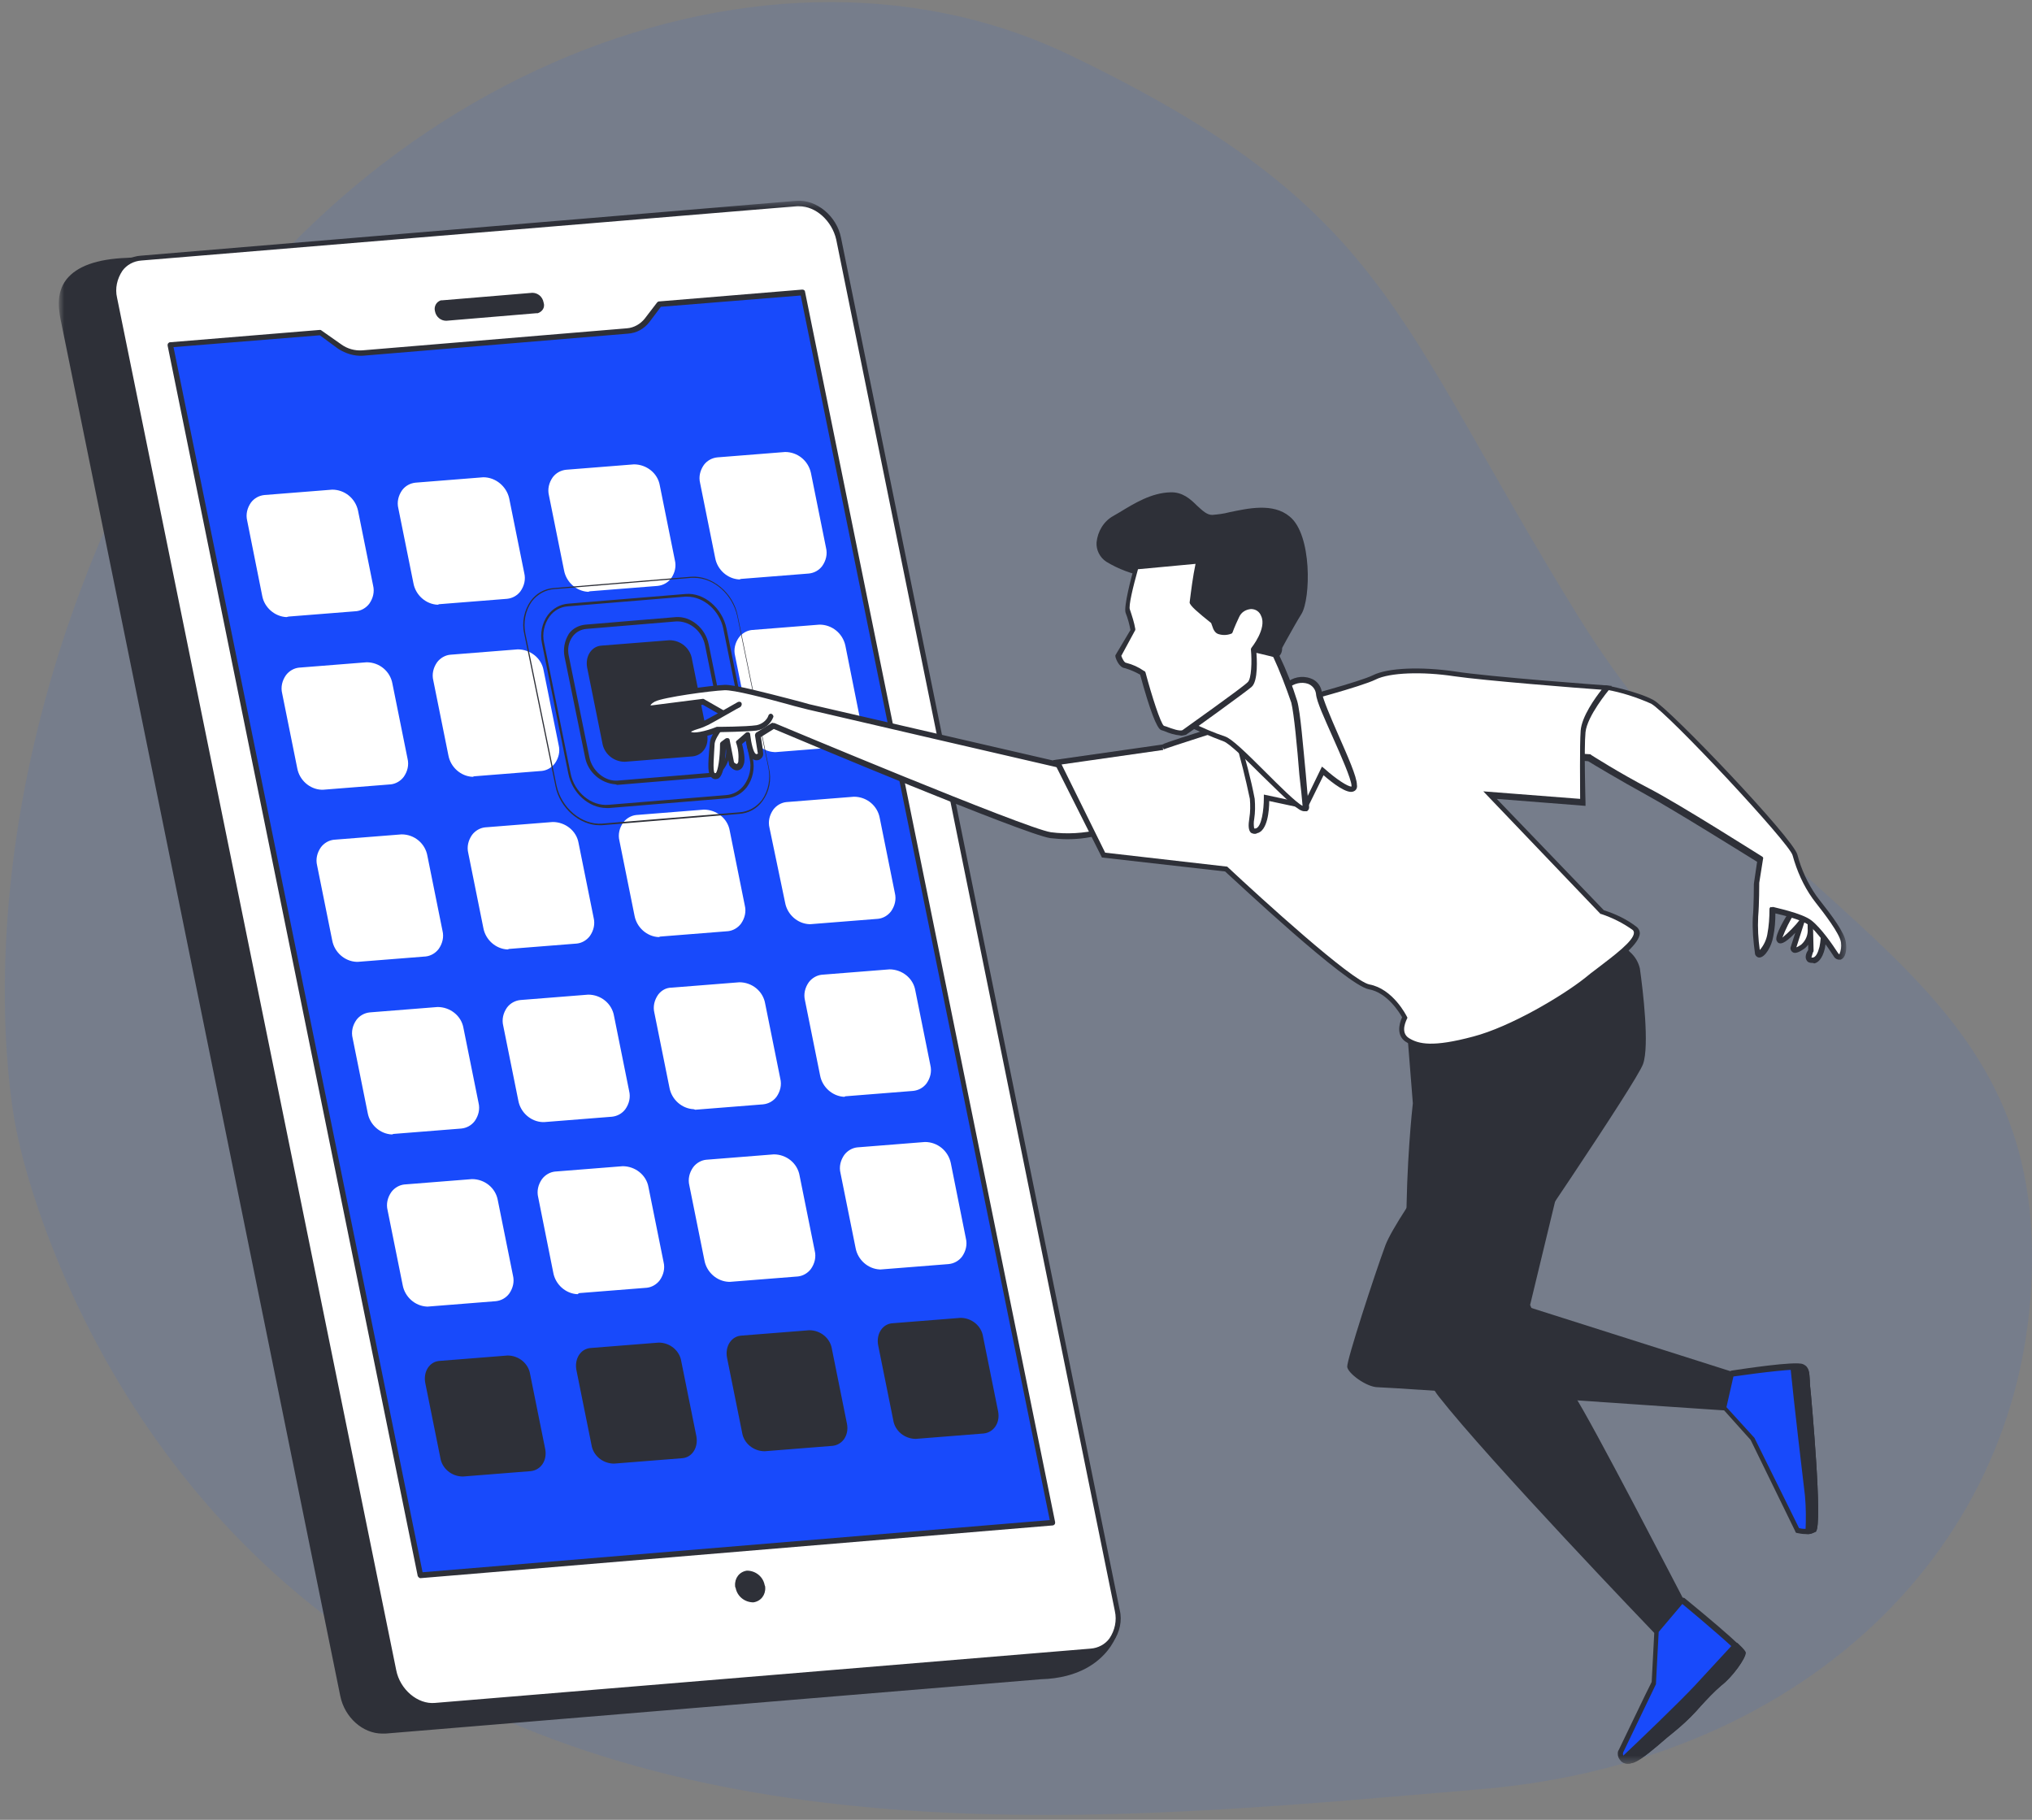 <svg width="268" height="240" viewBox="0 0 268 240" fill="none" xmlns="http://www.w3.org/2000/svg">
<rect x="0" y="0" width="268" height="240" fill="#808080" stroke="none"/>
<g clip-path="url(#clip0_1_5706)">
<path opacity="0.1" d="M2.237 149.403C2.237 149.403 10.788 195.575 54.158 220.596C97.521 245.617 151.428 239.649 195.245 235.963C239.062 232.277 268.627 202.587 267.99 164.638C267.353 126.688 232.556 120.836 208.134 81.249C183.704 41.685 183.192 27.522 141.184 7.303C99.184 -12.924 42.105 12.156 17.69 61.522C-6.724 110.888 2.237 149.403 2.237 149.403Z" fill="#1F69F8"/>
<mask id="mask0_1_5706" style="mask-type:luminance" maskUnits="userSpaceOnUse" x="7" y="26" width="237" height="207">
<path d="M243.521 26.486H7.774V232.597H243.521V26.486Z" fill="white"/>
</mask>
<g mask="url(#mask0_1_5706)">
<path d="M137.246 221.106L50.766 228.27C48.283 228.482 45.8 226.426 45.233 223.66L8.484 42.728C7.916 39.962 6.781 34.785 16.855 34.288L104.258 27.55C106.741 27.337 109.224 29.394 109.792 32.16L147.108 213.305C147.676 215.787 144.98 220.893 137.246 221.106Z" fill="#2E3038"/>
<path d="M50.412 228.624C47.858 228.624 45.446 226.497 44.878 223.66L8.129 42.799C7.775 41.168 7.278 38.757 8.768 36.842C10.116 35.139 12.741 34.147 16.785 34.005L104.258 27.267C106.883 27.054 109.579 29.253 110.146 32.16L147.463 213.305C147.747 214.581 147.25 216.213 146.115 217.632C144.98 219.05 142.497 221.319 137.246 221.461L50.837 228.624C50.696 228.624 50.554 228.624 50.412 228.624ZM104.613 27.905H104.329L16.855 34.643C13.095 34.856 10.541 35.707 9.335 37.267C8.058 38.969 8.484 41.097 8.768 42.587L45.588 223.518C46.084 226.071 48.425 228.057 50.696 227.844L137.175 220.681C142.142 220.539 144.554 218.411 145.548 217.135C146.47 216.142 146.895 214.723 146.754 213.376L109.437 32.231C108.94 29.749 106.812 27.905 104.613 27.905Z" fill="#2E3038"/>
<path d="M143.845 217.774L57.364 224.936C54.881 225.149 52.398 223.093 51.83 220.327L15.081 39.395C14.514 36.629 16.075 34.217 18.558 34.005L105.038 26.912C107.521 26.699 110.004 28.756 110.572 31.522L147.321 212.454C147.888 215.149 146.328 217.561 143.845 217.774Z" fill="white"/>
<path d="M57.081 225.291C54.527 225.291 52.115 223.163 51.547 220.398L14.727 39.466C14.373 38.047 14.727 36.487 15.579 35.352C16.288 34.43 17.352 33.792 18.558 33.721L105.039 26.486C107.664 26.274 110.359 28.472 110.927 31.38L147.676 212.312C148.031 213.731 147.676 215.29 146.825 216.497C146.115 217.418 145.051 218.056 143.845 218.127L57.435 225.291H57.081ZM105.393 27.196H105.11L18.629 34.359C17.636 34.43 16.714 34.926 16.146 35.707C15.437 36.771 15.153 38.047 15.437 39.253L52.257 220.256C52.753 222.809 55.094 224.794 57.364 224.581L143.845 217.418C144.838 217.347 145.76 216.851 146.328 216.071C147.037 215.007 147.321 213.731 147.037 212.454L110.289 31.593C109.721 29.111 107.593 27.196 105.393 27.196Z" fill="#2E3038"/>
<path d="M70.701 41.31L58.854 42.303C58.144 42.303 57.506 41.806 57.364 41.026C57.222 40.459 57.506 39.821 58.144 39.608C58.215 39.608 58.286 39.608 58.286 39.608L70.205 38.615C70.914 38.615 71.553 39.111 71.695 39.891C71.907 40.53 71.553 41.097 70.914 41.31C70.843 41.31 70.772 41.31 70.701 41.31Z" fill="#2E3038"/>
<path d="M138.879 200.821L55.449 207.702L22.46 45.495L42.253 43.863L44.878 45.707C45.73 46.346 46.794 46.629 47.858 46.558L82.762 43.721C83.826 43.651 84.749 43.154 85.387 42.303L87.019 40.175L105.89 38.615L138.879 200.821Z" fill="#184AFB"/>
<path d="M55.449 208.127C55.307 208.127 55.165 207.985 55.094 207.843L22.105 45.566C22.105 45.495 22.105 45.353 22.176 45.282C22.247 45.211 22.318 45.14 22.389 45.14L42.182 43.509C42.253 43.509 42.324 43.509 42.395 43.58L45.02 45.424C45.801 45.991 46.794 46.275 47.787 46.204L82.691 43.296C83.614 43.225 84.465 42.729 85.033 42.019L86.664 39.892C86.735 39.821 86.806 39.75 86.948 39.75L105.819 38.19C106.032 38.19 106.174 38.331 106.174 38.473L139.163 200.752C139.163 200.821 139.163 200.963 139.092 201.034C139.021 201.105 138.95 201.176 138.808 201.176L55.449 208.127ZM22.886 45.778L55.733 207.348L138.454 200.468L105.606 38.97L87.161 40.459L85.671 42.445C84.962 43.367 83.968 43.934 82.762 44.005L47.858 46.913C46.723 46.984 45.588 46.63 44.595 45.991L42.182 44.218L22.886 45.778Z" fill="#2E3038"/>
<path d="M100.853 209.049C100.64 207.914 99.647 207.135 98.511 207.135C97.518 207.276 96.88 208.127 96.951 209.12C96.951 209.191 96.951 209.333 97.022 209.404C97.234 210.539 98.228 211.318 99.363 211.318C100.356 211.176 100.995 210.326 100.924 209.333C100.924 209.262 100.924 209.191 100.853 209.049Z" fill="#2E3038"/>
<path d="M46.865 80.248L37.926 80.957C36.436 80.957 35.159 79.893 34.946 78.475L32.96 68.545C32.676 67.056 33.527 65.708 34.875 65.637L43.814 64.857C45.304 64.857 46.581 65.921 46.794 67.41L48.78 77.269C49.064 78.829 48.213 80.177 46.865 80.248Z" fill="white"/>
<path d="M37.784 81.383C36.223 81.312 34.875 80.106 34.591 78.617L32.605 68.687C32.392 67.836 32.605 66.985 33.101 66.276C33.527 65.709 34.166 65.354 34.875 65.283L43.814 64.574C45.445 64.574 46.864 65.709 47.219 67.34L49.205 77.198C49.418 78.05 49.205 78.901 48.709 79.61C48.283 80.177 47.645 80.532 47.006 80.603L38.067 81.312L37.784 81.383ZM43.956 65.283H43.814L34.875 65.992C34.378 66.063 33.953 66.276 33.669 66.701C33.314 67.269 33.172 67.907 33.314 68.546L35.3 78.475C35.513 79.752 36.648 80.674 37.925 80.674L46.864 79.965C47.361 79.894 47.787 79.681 48.07 79.255C48.425 78.759 48.567 78.05 48.425 77.411L46.439 67.552C46.226 66.347 45.233 65.354 43.956 65.283Z" fill="white"/>
<path d="M66.799 78.617L57.861 79.326C56.371 79.326 55.094 78.262 54.881 76.773L52.894 66.914C52.611 65.425 53.462 64.077 54.81 64.006L63.749 63.297C65.239 63.297 66.516 64.361 66.728 65.85L68.715 75.709C68.999 77.198 68.147 78.546 66.799 78.617Z" fill="white"/>
<path d="M57.719 79.752C56.158 79.681 54.81 78.475 54.527 76.915L52.54 67.056C52.327 66.205 52.54 65.354 53.037 64.645C53.462 64.077 54.101 63.722 54.81 63.652L63.749 62.942C65.381 62.942 66.8 64.148 67.155 65.709L69.141 75.567C69.354 76.418 69.141 77.269 68.644 77.979C68.219 78.546 67.58 78.901 66.871 78.972L57.932 79.681L57.719 79.752ZM63.891 63.652H63.749L54.81 64.361C54.314 64.432 53.888 64.645 53.604 65.07C53.25 65.638 53.108 66.276 53.25 66.914L55.236 76.773C55.449 78.049 56.584 78.972 57.861 78.972L66.8 78.262C67.296 78.191 67.722 77.979 68.006 77.624C68.361 77.057 68.502 76.418 68.361 75.78L66.374 65.921C66.162 64.716 65.097 63.722 63.891 63.652Z" fill="white"/>
<path d="M86.664 76.985L77.725 77.695C76.235 77.695 74.958 76.631 74.745 75.141L72.759 65.283C72.475 63.793 73.326 62.446 74.674 62.375L83.613 61.666C85.103 61.666 86.38 62.729 86.593 64.148L88.579 74.078C88.934 75.567 88.082 76.844 86.664 76.985Z" fill="white"/>
<path d="M77.583 78.049C76.023 77.978 74.675 76.772 74.391 75.212L72.404 65.353C72.192 64.502 72.404 63.651 72.901 62.942C73.327 62.374 73.965 62.02 74.675 61.949L83.614 61.24C85.245 61.24 86.735 62.374 87.019 64.006L89.005 73.865C89.218 74.716 89.005 75.567 88.509 76.276C88.083 76.843 87.445 77.198 86.735 77.269L77.796 77.978L77.583 78.049ZM83.755 62.02H83.614L74.675 62.729C74.178 62.729 73.752 63.013 73.469 63.367C73.114 63.935 72.972 64.573 73.114 65.212L75.171 75.07C75.384 76.347 76.519 77.269 77.796 77.269L86.735 76.56C87.232 76.489 87.657 76.276 87.941 75.85C88.296 75.354 88.438 74.645 88.296 74.006L86.309 64.077C86.026 63.013 85.032 62.091 83.755 62.02Z" fill="white"/>
<path d="M106.599 75.354L97.66 76.063C96.17 76.063 94.893 74.999 94.681 73.51L92.694 63.651C92.41 62.162 93.262 60.814 94.61 60.743L103.549 60.034C105.038 60.034 106.315 61.098 106.528 62.587L108.515 72.446C108.798 73.936 107.947 75.212 106.599 75.354Z" fill="white"/>
<path d="M97.519 76.418C95.958 76.347 94.61 75.142 94.326 73.581L92.34 63.723C92.127 62.871 92.34 62.02 92.837 61.311C93.262 60.744 93.901 60.389 94.61 60.318L103.549 59.609C105.181 59.609 106.6 60.744 106.954 62.375L108.941 72.234C109.154 73.085 108.941 73.936 108.444 74.645C108.019 75.213 107.38 75.567 106.671 75.638L97.732 76.347L97.519 76.418ZM103.691 60.318H103.549L94.61 61.028C94.114 61.098 93.688 61.311 93.404 61.737C93.049 62.233 92.908 62.942 93.12 63.51L95.107 73.439C95.32 74.716 96.455 75.638 97.732 75.638L106.671 74.929C107.167 74.858 107.593 74.645 107.877 74.22C108.231 73.652 108.373 73.014 108.231 72.376L106.245 62.517C105.961 61.382 104.968 60.46 103.691 60.318Z" fill="white"/>
<path d="M51.547 103.015L42.608 103.724C41.118 103.724 39.841 102.661 39.629 101.171L37.571 91.313C37.287 89.823 38.139 88.475 39.487 88.405L48.426 87.695C49.915 87.695 51.192 88.759 51.405 90.249L53.392 100.107C53.746 101.597 52.895 102.873 51.547 103.015Z" fill="white"/>
<path d="M42.396 104.15C40.835 104.079 39.487 102.874 39.203 101.313L37.217 91.454C37.004 90.603 37.217 89.752 37.714 89.043C38.139 88.476 38.778 88.121 39.416 88.05L48.355 87.341C50.058 87.341 51.477 88.547 51.76 90.178L53.747 100.036C53.96 100.888 53.747 101.739 53.25 102.448C52.825 103.015 52.186 103.37 51.548 103.441L42.609 104.15H42.396ZM48.568 88.05H48.426L39.487 88.759C38.991 88.759 38.565 89.043 38.281 89.398C37.926 89.894 37.785 90.603 37.926 91.242L39.913 101.171C40.126 102.448 41.261 103.37 42.538 103.37L51.477 102.661C51.973 102.59 52.399 102.377 52.683 101.952C53.037 101.455 53.179 100.746 53.037 100.107L51.051 90.249C50.838 89.043 49.845 88.121 48.568 88.05Z" fill="white"/>
<path d="M71.411 101.384L62.472 102.093C60.982 102.093 59.705 101.029 59.492 99.54L57.506 89.681C57.222 88.192 58.073 86.844 59.421 86.773L68.36 86.064C69.85 86.064 71.127 87.128 71.34 88.617L73.326 98.476C73.61 99.966 72.759 101.242 71.411 101.384Z" fill="white"/>
<path d="M62.33 102.448C60.77 102.377 59.422 101.171 59.138 99.611L57.151 89.752C56.939 88.901 57.151 88.05 57.648 87.34C58.074 86.773 58.712 86.418 59.351 86.347L68.29 85.638C69.921 85.638 71.411 86.773 71.695 88.404L73.681 98.263C73.894 99.114 73.681 99.965 73.185 100.674C72.759 101.242 72.121 101.596 71.482 101.667L62.543 102.377L62.33 102.448ZM68.502 86.418H68.361L59.422 87.127C58.925 87.198 58.499 87.411 58.216 87.837C57.861 88.333 57.719 89.043 57.861 89.681L59.847 99.54C60.06 100.816 61.195 101.738 62.472 101.738L71.411 101.029C71.908 101.029 72.334 100.745 72.617 100.391C72.972 99.894 73.114 99.185 72.972 98.547L70.986 88.688C70.773 87.411 69.709 86.489 68.502 86.418Z" fill="white"/>
<path d="M111.21 98.05L102.271 98.831C100.782 98.831 99.505 97.767 99.292 96.277L97.305 86.418C97.022 84.929 97.873 83.581 99.221 83.511L108.16 82.801C109.65 82.801 110.927 83.865 111.139 85.284L113.126 95.142C113.41 96.632 112.558 97.979 111.21 98.05Z" fill="white"/>
<path d="M102.13 99.185C100.569 99.115 99.221 97.909 98.938 96.348L96.951 86.49C96.739 85.639 96.951 84.787 97.448 84.078C97.874 83.511 98.512 83.156 99.15 83.085L108.089 82.376C109.721 82.376 111.14 83.511 111.495 85.142L113.481 95.072C113.694 95.923 113.481 96.774 112.985 97.483C112.559 98.051 111.92 98.405 111.282 98.476L102.343 99.185H102.13ZM108.302 83.085H108.16L99.221 83.795C98.725 83.795 98.299 84.078 98.015 84.433C97.661 84.929 97.519 85.639 97.661 86.277L99.647 96.136C99.86 97.412 100.995 98.334 102.272 98.334L111.211 97.625C111.708 97.554 112.133 97.341 112.417 96.916C112.772 96.419 112.914 95.71 112.772 95.072L110.785 85.355C110.572 84.078 109.579 83.156 108.302 83.085Z" fill="white"/>
<path d="M56.159 125.783L47.22 126.491C45.73 126.491 44.453 125.428 44.24 123.938L42.254 114.08C41.97 112.59 42.821 111.243 44.169 111.172L53.108 110.462C54.598 110.462 55.875 111.526 56.088 113.015L58.074 122.874C58.358 124.364 57.507 125.641 56.159 125.783Z" fill="white"/>
<path d="M47.006 126.846C45.446 126.775 44.097 125.569 43.814 124.009L41.827 114.151C41.614 113.299 41.827 112.448 42.324 111.739C42.75 111.171 43.388 110.817 44.027 110.746L52.965 110.037C54.668 110.037 56.087 111.242 56.371 112.874L58.357 122.732C58.57 123.583 58.357 124.435 57.861 125.143C57.435 125.711 56.796 126.066 56.158 126.137L47.219 126.846H47.006ZM53.178 110.746H53.036L44.097 111.455C43.601 111.526 43.175 111.739 42.892 112.164C42.537 112.661 42.395 113.37 42.537 114.009L44.523 123.867C44.736 125.143 45.871 126.066 47.148 126.066L56.087 125.356C56.584 125.285 57.009 125.072 57.293 124.648C57.648 124.151 57.79 123.442 57.648 122.803L55.661 113.015C55.449 111.81 54.455 110.888 53.178 110.746Z" fill="white"/>
<path d="M76.023 124.08L67.084 124.79C65.594 124.79 64.317 123.726 64.105 122.236L62.118 112.377C61.834 110.888 62.686 109.54 64.034 109.47L72.972 108.76C74.462 108.76 75.739 109.824 75.952 111.314L77.938 121.173C78.222 122.661 77.371 124.009 76.023 124.08Z" fill="white"/>
<path d="M66.942 125.214C65.381 125.143 64.033 123.938 63.749 122.377L61.763 112.519C61.55 111.668 61.763 110.817 62.259 110.107C62.685 109.54 63.324 109.185 63.962 109.114L72.901 108.405C74.533 108.405 76.022 109.54 76.306 111.171L78.293 121.03C78.505 121.881 78.293 122.732 77.796 123.442C77.37 124.009 76.732 124.364 76.093 124.435L67.154 125.143L66.942 125.214ZM73.114 109.114H72.972L64.033 109.824C63.536 109.895 63.111 110.107 62.827 110.533C62.472 111.029 62.33 111.739 62.472 112.377L64.459 122.236C64.671 123.513 65.807 124.435 67.084 124.435L76.022 123.725C76.519 123.654 76.945 123.442 77.228 123.016C77.583 122.519 77.725 121.81 77.583 121.171L75.597 111.313C75.384 110.178 74.32 109.256 73.114 109.114Z" fill="white"/>
<path d="M95.957 122.449L87.019 123.158C85.529 123.158 84.252 122.094 84.039 120.605L82.053 110.746C81.769 109.257 82.62 107.909 83.968 107.838L92.907 107.129C94.397 107.129 95.674 108.193 95.887 109.682L97.873 119.541C98.157 121.031 97.305 122.378 95.957 122.449Z" fill="white"/>
<path d="M86.877 123.584C85.317 123.513 83.969 122.308 83.685 120.747L81.698 110.888C81.486 110.037 81.698 109.186 82.195 108.477C82.621 107.909 83.259 107.555 83.898 107.484L92.837 106.774C94.468 106.774 95.958 107.909 96.242 109.541L98.228 119.4C98.441 120.25 98.228 121.101 97.732 121.811C97.306 122.378 96.667 122.732 96.029 122.803L87.09 123.513L86.877 123.584ZM93.049 107.484H92.907L83.969 108.193C83.472 108.264 83.046 108.477 82.763 108.902C82.408 109.399 82.266 110.108 82.408 110.746L84.394 120.605C84.607 121.882 85.742 122.803 87.019 122.803L95.958 122.095C96.455 122.095 96.88 121.811 97.164 121.456C97.519 120.96 97.661 120.25 97.519 119.612L95.532 109.753C95.32 108.477 94.326 107.555 93.049 107.484Z" fill="white"/>
<path d="M115.893 120.818L106.954 121.527C105.464 121.527 104.187 120.463 103.974 118.973L101.988 109.115C101.704 107.625 102.556 106.278 103.904 106.207L112.843 105.498C114.333 105.498 115.609 106.561 115.822 108.051L117.809 117.91C118.092 119.399 117.17 120.676 115.893 120.818Z" fill="white"/>
<path d="M106.741 121.881C105.18 121.81 103.833 120.605 103.549 119.044L101.491 109.185C101.279 108.334 101.491 107.483 101.988 106.774C102.414 106.207 103.052 105.852 103.691 105.781L112.629 105.072C114.333 105.072 115.752 106.278 116.035 107.909L118.022 117.768C118.234 118.618 118.022 119.47 117.525 120.179C117.099 120.747 116.461 121.101 115.822 121.171L106.883 121.881H106.741ZM112.913 105.852H112.771L103.833 106.561C103.336 106.632 102.91 106.845 102.626 107.27C102.272 107.767 102.13 108.476 102.272 109.114L104.258 118.973C104.471 120.25 105.606 121.171 106.883 121.171L115.822 120.463C116.319 120.392 116.745 120.179 117.028 119.753C117.383 119.257 117.525 118.547 117.383 117.91L115.397 108.051C115.184 106.845 114.191 105.923 112.913 105.852Z" fill="white"/>
<path d="M60.77 148.479L51.831 149.188C50.341 149.188 49.064 148.124 48.852 146.705L46.865 136.775C46.581 135.287 47.433 133.939 48.781 133.868L57.719 133.158C59.209 133.158 60.486 134.222 60.699 135.64L62.685 145.5C62.969 147.06 62.118 148.408 60.77 148.479Z" fill="white"/>
<path d="M51.689 149.613C50.128 149.542 48.78 148.337 48.496 146.776L46.51 136.917C46.297 136.066 46.51 135.215 47.007 134.506C47.432 133.939 48.071 133.584 48.78 133.513L57.719 132.804C59.351 132.804 60.841 133.939 61.124 135.569L63.111 145.428C63.324 146.279 63.111 147.131 62.614 147.84C62.189 148.408 61.55 148.763 60.841 148.832L51.902 149.542L51.689 149.613ZM57.861 133.513H57.719L48.78 134.222C48.284 134.293 47.858 134.506 47.574 134.932C47.219 135.498 47.078 136.137 47.219 136.776L49.206 146.634C49.419 147.911 50.554 148.832 51.831 148.832L60.77 148.124C61.266 148.053 61.692 147.84 61.976 147.415C62.331 146.847 62.472 146.208 62.331 145.57L60.273 135.782C60.06 134.506 59.067 133.584 57.861 133.513Z" fill="white"/>
<path d="M80.634 146.847L71.695 147.557C70.206 147.557 68.928 146.492 68.716 145.075L66.729 135.216C66.446 133.726 67.297 132.378 68.645 132.307L77.584 131.599C79.073 131.599 80.35 132.662 80.563 134.081L82.55 143.939C82.904 145.428 82.053 146.705 80.634 146.847Z" fill="white"/>
<path d="M71.553 147.982C69.992 147.911 68.644 146.705 68.361 145.145L66.374 135.287C66.161 134.435 66.374 133.584 66.871 132.874C67.296 132.308 67.935 131.953 68.644 131.882L77.583 131.173C79.215 131.173 80.705 132.307 80.989 134.01L82.975 143.868C83.188 144.72 82.975 145.571 82.478 146.279C82.053 146.847 81.414 147.202 80.705 147.273L71.766 147.982H71.553ZM77.725 131.882H77.583L68.644 132.591C68.148 132.662 67.722 132.874 67.438 133.3C67.084 133.868 66.942 134.506 67.084 135.145L69.07 145.003C69.283 146.279 70.418 147.202 71.695 147.202L80.634 146.492C81.13 146.421 81.556 146.208 81.84 145.784C82.195 145.216 82.337 144.578 82.195 143.939L80.208 134.081C79.995 132.874 79.002 131.953 77.725 131.882Z" fill="white"/>
<path d="M100.569 145.216L91.63 145.926C90.14 145.926 88.863 144.861 88.65 143.443L86.664 133.584C86.38 132.095 87.231 130.747 88.579 130.676L97.518 129.967C99.008 129.967 100.285 131.031 100.498 132.45L102.484 142.379C102.768 143.797 101.917 145.074 100.569 145.216Z" fill="white"/>
<path d="M91.488 146.28C89.927 146.209 88.579 145.003 88.295 143.443L86.309 133.584C86.096 132.734 86.309 131.882 86.805 131.173C87.231 130.605 87.87 130.25 88.579 130.25L97.518 129.542C99.15 129.542 100.639 130.676 100.923 132.379L102.91 142.237C103.122 143.089 102.91 143.939 102.413 144.649C101.987 145.216 101.349 145.571 100.639 145.642L91.701 146.351L91.488 146.28ZM97.66 130.25H97.518L88.579 130.96C88.082 131.031 87.657 131.244 87.373 131.669C87.018 132.237 86.876 132.876 87.018 133.513L89.005 143.372C89.217 144.649 90.353 145.571 91.63 145.571L100.568 144.861C101.065 144.791 101.491 144.578 101.774 144.152C102.129 143.655 102.271 142.947 102.129 142.308L100.143 132.379C99.859 131.244 98.866 130.321 97.66 130.25Z" fill="white"/>
<path d="M120.504 143.584L111.565 144.294C110.075 144.294 108.798 143.23 108.586 141.812L106.528 131.952C106.244 130.463 107.096 129.115 108.444 129.044L117.383 128.335C118.872 128.335 120.149 129.399 120.362 130.818L122.348 140.677C122.703 142.166 121.852 143.443 120.504 143.584Z" fill="white"/>
<path d="M111.352 144.649C109.791 144.578 108.443 143.372 108.159 141.812L106.173 131.953C105.96 131.102 106.173 130.25 106.67 129.541C107.095 128.974 107.734 128.62 108.372 128.549L117.312 127.839C118.943 127.839 120.433 128.974 120.717 130.605L122.703 140.464C122.916 141.315 122.703 142.166 122.206 142.875C121.781 143.443 121.142 143.797 120.433 143.868L111.494 144.578L111.352 144.649ZM117.524 128.549H117.382L108.443 129.257C107.947 129.328 107.521 129.541 107.237 129.967C106.882 130.463 106.741 131.173 106.882 131.811L108.869 141.67C109.082 142.946 110.217 143.868 111.494 143.868L120.433 143.159C120.93 143.159 121.355 142.875 121.639 142.45C121.994 141.883 122.136 141.244 121.994 140.606L120.007 130.676C119.794 129.612 118.801 128.691 117.524 128.549Z" fill="white"/>
<path d="M65.381 171.246L56.443 171.955C54.953 171.955 53.676 170.891 53.463 169.473L51.476 159.613C51.193 158.124 52.044 156.776 53.392 156.705L62.331 155.997C63.821 155.997 65.098 157.06 65.311 158.479L67.297 168.338C67.581 169.828 66.729 171.104 65.381 171.246Z" fill="white"/>
<path d="M56.3 172.31C54.739 172.239 53.391 171.033 53.108 169.472L51.121 159.613C50.908 158.763 51.121 157.912 51.618 157.202C52.044 156.634 52.682 156.28 53.32 156.209L62.259 155.5C63.891 155.5 65.381 156.634 65.665 158.337L67.651 168.196C67.864 169.047 67.651 169.897 67.154 170.607C66.729 171.175 66.09 171.529 65.381 171.6L56.442 172.31H56.3ZM62.472 156.28H62.33L53.391 156.989C52.895 156.989 52.469 157.273 52.185 157.699C51.831 158.195 51.689 158.905 51.831 159.542L53.817 169.401C54.03 170.678 55.165 171.6 56.442 171.6L65.381 170.891C65.877 170.82 66.303 170.607 66.587 170.181C66.942 169.685 67.084 168.976 66.942 168.338L64.955 158.479C64.671 157.273 63.678 156.351 62.472 156.28Z" fill="white"/>
<path d="M85.316 169.614L76.377 170.323C74.887 170.323 73.61 169.259 73.397 167.841L71.411 157.912C71.127 156.422 71.978 155.075 73.326 155.004L82.265 154.295C83.755 154.295 85.032 155.359 85.245 156.777L87.231 166.635C87.515 168.196 86.664 169.472 85.316 169.614Z" fill="white"/>
<path d="M76.164 170.678C74.604 170.607 73.256 169.402 72.972 167.841L70.986 157.912C70.773 157.06 70.986 156.21 71.482 155.501C71.908 154.933 72.546 154.578 73.185 154.507L82.124 153.798C83.755 153.798 85.245 154.933 85.529 156.565L87.515 166.423C87.728 167.274 87.515 168.125 87.019 168.835C86.593 169.402 85.955 169.757 85.316 169.828L76.377 170.536L76.164 170.678ZM82.336 154.578H82.195L73.256 155.288C72.759 155.359 72.333 155.572 72.05 155.997C71.695 156.494 71.553 157.202 71.695 157.841L73.681 167.77C73.894 169.047 75.029 169.97 76.306 169.97L85.245 169.26C85.742 169.189 86.168 168.976 86.451 168.551C86.806 168.054 86.948 167.345 86.806 166.707L84.82 156.848C84.607 155.642 83.614 154.72 82.336 154.578Z" fill="white"/>
<path d="M105.18 167.912L96.241 168.621C94.751 168.621 93.475 167.557 93.262 166.139L91.275 156.28C90.992 154.791 91.843 153.443 93.191 153.372L102.13 152.664C103.619 152.664 104.896 153.727 105.18 155.146L107.167 165.004C107.379 166.493 106.528 167.841 105.18 167.912Z" fill="white"/>
<path d="M96.1 169.047C94.539 168.976 93.191 167.77 92.907 166.211L90.921 156.352C90.708 155.501 90.921 154.649 91.418 153.94C91.843 153.372 92.482 153.018 93.12 152.948L102.059 152.238C103.691 152.238 105.181 153.372 105.465 155.075L107.451 164.934C107.664 165.785 107.451 166.636 106.954 167.345C106.529 167.912 105.89 168.267 105.252 168.338L96.313 169.047H96.1ZM102.272 152.948H102.13L93.191 153.656C92.695 153.727 92.269 153.94 91.985 154.365C91.63 154.862 91.489 155.572 91.63 156.21L93.617 166.069C93.83 167.345 94.965 168.267 96.242 168.267L105.181 167.558C105.677 167.487 106.103 167.274 106.387 166.849C106.741 166.352 106.883 165.643 106.741 165.004L104.755 155.146C104.542 153.94 103.549 153.018 102.272 152.948Z" fill="white"/>
<path d="M125.115 166.281L116.177 166.991C114.687 166.991 113.41 165.927 113.197 164.508L111.211 154.649C110.927 153.16 111.778 151.812 113.126 151.741L122.065 151.032C123.555 151.032 124.832 152.096 125.045 153.514L127.031 163.443C127.315 164.862 126.463 166.21 125.115 166.281Z" fill="white"/>
<path d="M116.035 167.415C114.474 167.344 113.126 166.138 112.843 164.579L110.856 154.72C110.643 153.869 110.856 153.017 111.352 152.308C111.778 151.741 112.416 151.386 113.055 151.316L121.994 150.606C123.626 150.606 125.044 151.741 125.399 153.372L127.385 163.302C127.598 164.153 127.385 165.004 126.889 165.714C126.463 166.28 125.825 166.635 125.115 166.706L116.177 167.415H116.035ZM122.136 151.316H121.994L113.055 152.025C112.558 152.096 112.133 152.308 111.849 152.733C111.494 153.23 111.352 153.94 111.494 154.578L113.481 164.437C113.694 165.714 114.829 166.635 116.106 166.635L125.044 165.927C125.541 165.856 125.967 165.643 126.25 165.217C126.605 164.72 126.747 164.011 126.605 163.372L124.619 153.514C124.406 152.309 123.413 151.386 122.136 151.316Z" fill="white"/>
<path d="M69.993 194.013L61.054 194.722C59.564 194.722 58.287 193.658 58.074 192.24L56.088 182.381C55.804 180.891 56.655 179.543 58.003 179.474L66.942 178.764C68.432 178.764 69.709 179.827 69.922 181.246L71.908 191.105C72.192 192.595 71.341 193.871 69.993 194.013Z" fill="#2E3038"/>
<path d="M89.927 192.311L80.988 193.02C79.499 193.02 78.222 191.956 78.009 190.538L76.022 180.68C75.739 179.19 76.59 177.842 77.938 177.771L86.877 177.062C88.367 177.062 89.644 178.126 89.856 179.544L91.843 189.403C92.126 190.893 91.275 192.24 89.927 192.311Z" fill="#2E3038"/>
<path d="M109.792 190.679L100.853 191.389C99.363 191.389 98.086 190.324 97.873 188.906L95.887 179.048C95.603 177.558 96.454 176.21 97.802 176.139L106.741 175.431C108.231 175.431 109.508 176.494 109.721 177.913L111.707 187.771C111.991 189.261 111.139 190.537 109.792 190.679Z" fill="#2E3038"/>
<path d="M129.727 189.048L120.788 189.758C119.298 189.758 118.021 188.694 117.808 187.275L115.822 177.416C115.538 175.927 116.39 174.579 117.738 174.508L126.676 173.799C128.166 173.799 129.443 174.863 129.656 176.282L131.643 186.141C131.927 187.629 131.074 188.906 129.727 189.048Z" fill="#2E3038"/>
<path d="M79.074 108.831C76.449 108.831 73.824 106.561 73.256 103.653L69.141 83.581C68.787 82.092 69.141 80.461 69.993 79.255C70.702 78.262 71.837 77.624 73.043 77.553L91.134 76.063C93.901 75.85 96.739 78.191 97.306 81.241L101.421 101.313C101.776 102.802 101.492 104.363 100.569 105.639C99.86 106.632 98.725 107.271 97.448 107.341L79.357 108.831H79.074ZM91.56 76.205H91.205L73.114 77.695C71.908 77.765 70.844 78.404 70.135 79.326C69.283 80.531 68.999 82.092 69.283 83.51L73.398 103.582C74.037 106.561 76.733 108.831 79.428 108.618L97.519 107.129C98.725 107.058 99.789 106.419 100.499 105.497C101.35 104.292 101.634 102.731 101.35 101.313L97.235 81.241C96.597 78.404 94.185 76.205 91.56 76.205Z" fill="#2E3038"/>
<path d="M79.995 106.561C77.654 106.561 75.454 104.575 74.958 102.022L71.482 84.858C71.198 83.582 71.482 82.163 72.262 81.099C72.9 80.248 73.894 79.68 74.958 79.61L90.424 78.333C92.835 78.12 95.248 80.177 95.815 82.872L99.291 100.036C99.575 101.313 99.291 102.731 98.511 103.795C97.873 104.646 96.879 105.214 95.815 105.285L80.35 106.561C80.208 106.561 80.066 106.561 79.995 106.561ZM90.636 78.688C90.565 78.688 90.424 78.688 90.353 78.688L74.887 79.964C73.894 80.035 73.042 80.532 72.475 81.312C71.765 82.305 71.482 83.582 71.765 84.787L75.242 101.951C75.738 104.505 78.008 106.349 80.279 106.136L95.744 104.859C96.737 104.788 97.589 104.292 98.156 103.512C98.866 102.519 99.15 101.242 98.866 100.036L95.389 82.872C94.893 80.532 92.835 78.688 90.636 78.688Z" fill="#2E3038"/>
<path d="M81.201 103.441C79.215 103.299 77.512 101.81 77.158 99.824L74.462 86.632C74.249 85.568 74.462 84.504 75.029 83.582C75.526 82.872 76.377 82.447 77.229 82.376L89.147 81.383C91.063 81.241 93.049 82.802 93.475 85L96.171 98.263C96.383 99.327 96.171 100.391 95.532 101.313C95.035 102.022 94.255 102.448 93.333 102.519L81.414 103.512L81.201 103.441ZM89.431 81.95H89.218L77.3 82.943C76.59 83.014 75.952 83.369 75.526 83.936C74.958 84.716 74.817 85.638 75.029 86.561L77.725 99.824C78.08 101.668 79.783 103.086 81.485 102.944L93.404 101.951C94.113 101.881 94.752 101.526 95.177 100.959C95.745 100.178 95.887 99.256 95.674 98.334L92.978 85.071C92.623 83.369 91.204 82.021 89.431 81.95Z" fill="#2E3038"/>
<path d="M91.346 99.752L82.407 100.462C80.918 100.462 79.641 99.398 79.428 97.908L77.441 88.05C77.157 86.56 78.009 85.213 79.357 85.142L88.296 84.433C89.785 84.433 91.062 85.496 91.275 86.986L93.262 96.845C93.546 98.334 92.694 99.611 91.346 99.752Z" fill="#2E3038"/>
<path d="M141.077 101.313C141.077 101.313 108.515 93.724 106.67 93.369C104.826 93.015 97.306 90.745 95.532 90.816C93.758 90.887 87.444 91.738 86.238 92.376C85.032 93.015 85.458 93.582 86.096 93.511L92.765 92.589L96.242 94.575C96.242 94.575 94.113 96.703 93.971 98.121C93.688 101.668 93.758 102.519 94.539 102.377C95.319 102.235 95.461 98.263 95.461 98.263L96.029 97.838L96.596 100.817C96.596 100.817 97.376 101.881 97.802 100.675C98.086 99.895 97.518 97.98 97.518 97.98L98.653 96.987C98.653 96.987 98.937 99.469 99.505 99.753C100.072 100.036 100.356 99.753 100.285 99.256C100.214 98.76 99.93 96.916 99.93 96.916L101.988 95.639C101.988 95.639 135.118 109.54 138.524 110.108C140.865 110.392 143.277 110.25 145.548 109.682L141.077 101.313Z" fill="white"/>
<path d="M140.723 110.675C140.014 110.675 139.234 110.604 138.524 110.533C135.119 110.037 104.897 97.341 102.059 96.135L100.356 97.199C100.427 97.696 100.64 98.902 100.64 99.256C100.711 99.611 100.569 99.895 100.285 100.107C100.001 100.32 99.576 100.32 99.292 100.107C98.795 99.824 98.512 98.618 98.37 97.696L97.873 98.121C98.015 98.689 98.37 100.107 98.086 100.817C97.944 101.313 97.66 101.526 97.306 101.597C96.738 101.668 96.312 101.1 96.241 101.029C96.241 100.958 96.17 100.958 96.17 100.887L95.745 98.476C95.674 100.391 95.39 102.661 94.539 102.732C94.255 102.803 94.042 102.732 93.829 102.519C93.333 102.093 93.333 101.029 93.617 98.05C93.688 96.845 95.035 95.284 95.674 94.646L92.694 92.944L86.167 93.795C85.742 93.866 85.387 93.653 85.174 93.298C85.103 93.015 85.103 92.518 86.097 91.951C87.445 91.242 93.9 90.391 95.532 90.32C96.809 90.249 101.066 91.383 104.116 92.164C105.251 92.447 106.245 92.731 106.741 92.873C108.586 93.298 140.794 100.746 141.149 100.817C141.22 100.817 141.362 100.887 141.362 100.958L145.902 109.399C145.973 109.469 145.973 109.611 145.902 109.682C145.831 109.753 145.76 109.824 145.689 109.895C144.058 110.462 142.426 110.675 140.723 110.675ZM101.988 95.355C102.059 95.355 102.059 95.355 102.13 95.355C102.484 95.497 135.261 109.257 138.595 109.753C140.723 110.037 142.923 109.895 145.051 109.399L140.865 101.526C138.382 100.958 108.373 94.008 106.599 93.582C106.103 93.44 105.109 93.228 103.903 92.873C101.066 92.093 96.738 90.958 95.532 91.029C93.758 91.1 87.515 91.951 86.38 92.518C85.884 92.802 85.813 92.944 85.813 93.015C85.813 93.086 85.884 93.015 85.955 93.015H86.025L92.694 92.164C92.765 92.164 92.836 92.164 92.907 92.234L96.383 94.22C96.454 94.291 96.525 94.362 96.525 94.504C96.525 94.646 96.525 94.717 96.454 94.788C95.887 95.355 94.397 97.058 94.255 98.05C94.184 99.398 93.971 101.668 94.255 101.951C94.326 101.951 94.326 101.951 94.397 101.951C94.681 101.739 94.964 99.965 94.964 98.121C94.964 97.98 95.035 97.909 95.106 97.838L95.674 97.412C95.745 97.341 95.887 97.341 96.029 97.341C96.17 97.412 96.241 97.483 96.241 97.625L96.809 100.533C96.951 100.675 97.093 100.746 97.164 100.746C97.235 100.746 97.306 100.675 97.377 100.462C97.448 99.611 97.377 98.76 97.093 97.98C97.022 97.838 97.093 97.696 97.235 97.625L98.37 96.632C98.441 96.561 98.583 96.561 98.724 96.561C98.866 96.632 98.937 96.703 98.937 96.845C99.079 98.05 99.363 99.185 99.647 99.398C99.718 99.469 99.789 99.469 99.93 99.398C99.93 99.398 100.001 99.327 99.93 99.256C99.859 98.76 99.576 96.987 99.576 96.987C99.576 96.845 99.647 96.703 99.718 96.632L101.775 95.355C101.917 95.284 101.917 95.355 101.988 95.355Z" fill="#2E3038"/>
<path d="M236.356 120.179C236.356 120.179 234.157 123.725 234.724 124.009C235.292 124.293 237.633 121.456 237.633 121.456L236.498 125.001C236.498 125.001 236.427 125.711 237.704 124.861C238.981 124.009 238.697 121.669 238.697 121.669L238.839 125.427C238.839 125.427 237.988 126.775 239.194 126.633C240.4 126.491 240.613 123.584 240.471 122.732C240.187 121.669 239.69 120.747 239.052 119.895C238.342 119.044 236.569 119.257 236.356 120.179Z" fill="white"/>
<path d="M238.98 126.988C238.696 126.988 238.413 126.917 238.271 126.633C237.987 126.208 238.271 125.569 238.483 125.285V124.577C238.342 124.79 238.129 125.001 237.916 125.143C237.207 125.64 236.71 125.782 236.426 125.569C236.213 125.427 236.142 125.214 236.142 125.001L236.781 123.016C235.22 124.648 234.795 124.435 234.582 124.364C234.44 124.293 234.369 124.151 234.298 124.009C234.085 123.3 235.433 121.03 236.071 120.108C236.284 119.541 236.781 119.186 237.348 119.115C238.058 118.902 238.838 119.115 239.335 119.682C240.044 120.534 240.612 121.597 240.825 122.732C240.895 123.513 240.825 124.293 240.683 125.072C240.328 126.562 239.689 126.988 239.264 127.059C239.193 126.988 239.051 126.988 238.98 126.988ZM238.909 126.279C238.98 126.279 239.051 126.279 239.122 126.279C239.477 126.208 239.76 125.711 239.973 124.861C240.115 124.151 240.186 123.442 240.115 122.732C239.831 121.739 239.406 120.818 238.767 120.037C238.413 119.682 237.916 119.612 237.49 119.753C237.207 119.824 236.923 120.037 236.781 120.321C236.781 120.392 236.781 120.392 236.71 120.392C236.071 121.385 235.504 122.519 235.078 123.654C235.93 122.945 236.71 122.165 237.419 121.243C237.561 121.101 237.703 121.101 237.845 121.172C237.987 121.243 238.058 121.455 237.987 121.597L236.923 124.932C237.136 124.861 237.348 124.719 237.561 124.577C238.2 124.009 238.483 123.229 238.413 122.448V121.668C238.413 121.455 238.554 121.314 238.767 121.314C238.98 121.314 239.122 121.455 239.122 121.597C239.122 121.881 239.193 122.165 239.122 122.377L239.193 125.356C239.193 125.427 239.193 125.498 239.122 125.569C239.051 125.782 238.98 125.995 238.909 126.279Z" fill="#2E3038"/>
<path d="M211.809 90.674C211.809 90.674 215.853 91.454 217.981 92.589C220.109 93.724 236.355 110.888 236.78 112.803C237.277 114.789 238.128 116.704 239.334 118.336C240.186 119.47 242.953 122.874 243.166 124.293C243.379 125.712 242.811 126.846 242.102 125.854C241.392 124.861 239.903 122.59 238.696 121.669C237.49 120.747 233.801 119.966 233.801 119.966C233.801 121.101 233.73 122.237 233.517 123.371C233.162 125.003 231.956 126.42 231.814 125.57C231.601 124.08 231.46 122.52 231.531 120.96C231.672 119.329 231.672 116.491 231.672 116.491L232.169 113.37C232.169 113.37 221.386 106.562 217.342 104.434C213.299 102.306 209.61 99.895 209.61 99.895L207.055 99.682C207.055 99.682 207.197 95.214 208.757 93.37C209.681 92.448 210.674 91.454 211.809 90.674Z" fill="white"/>
<path d="M242.598 126.562C242.243 126.562 241.96 126.35 241.818 126.066C241.179 125.074 239.619 122.803 238.484 121.953C237.631 121.314 235.148 120.676 234.155 120.463C234.155 121.456 234.084 122.519 233.871 123.513C233.658 124.79 232.807 126.279 232.027 126.279C231.743 126.279 231.459 125.995 231.459 125.712C231.246 124.151 231.105 122.59 231.176 121.031C231.317 119.47 231.317 116.633 231.317 116.562L231.743 113.654C230.253 112.732 220.818 106.845 217.2 104.859C213.582 102.874 210.035 100.746 209.468 100.391L206.985 100.178C206.772 100.178 206.63 100.036 206.63 99.824C206.63 99.611 206.772 95.213 208.403 93.299C209.326 92.235 210.39 91.242 211.525 90.462C211.596 90.391 211.667 90.391 211.809 90.391C211.95 90.391 215.923 91.171 218.051 92.306C220.18 93.44 236.567 110.604 237.064 112.732C237.56 114.647 238.412 116.491 239.548 118.123L239.973 118.69C241.605 120.747 243.308 123.016 243.449 124.293C243.591 125.215 243.449 126.35 242.74 126.562C242.74 126.562 242.669 126.562 242.598 126.562ZM233.8 119.612H233.871C234.013 119.683 237.631 120.392 238.908 121.385C240.186 122.379 241.747 124.648 242.385 125.641C242.527 125.853 242.598 125.853 242.598 125.853C242.811 125.357 242.882 124.861 242.811 124.293C242.669 123.158 240.541 120.392 239.477 119.044L239.051 118.478C237.844 116.775 236.993 114.86 236.425 112.803C236.07 111.243 220.038 94.079 217.768 92.802C215.852 91.951 213.866 91.313 211.88 90.958C210.815 91.738 209.893 92.589 209.042 93.582C207.836 95.001 207.552 98.263 207.481 99.327L209.68 99.469C209.751 99.469 209.822 99.469 209.822 99.54C209.822 99.54 213.582 101.952 217.555 104.008C221.528 106.065 232.24 112.874 232.382 112.945C232.523 113.016 232.594 113.158 232.523 113.299L232.027 116.42C232.027 116.491 232.027 119.257 231.885 120.889C231.814 122.379 231.885 123.797 232.098 125.286C232.594 124.719 232.949 124.009 233.091 123.229C233.304 122.095 233.375 121.031 233.375 119.895C233.375 119.754 233.446 119.683 233.517 119.612C233.658 119.683 233.729 119.612 233.8 119.612Z" fill="#2E3038"/>
<path d="M186.127 136.563L186.836 145.57C186.836 145.57 183.502 175.36 190.171 183.941C196.839 192.524 218.477 215.007 218.477 215.007L221.883 210.964C221.883 210.964 209.823 187.558 207.552 184.225C205.282 180.891 201.663 172.168 201.663 172.168C201.663 172.168 209.113 141.102 209.681 138.335C210.248 135.57 209.964 128.123 209.823 127.414C209.681 126.704 201.308 130.889 196.414 132.591C191.519 134.294 186.127 136.563 186.127 136.563Z" fill="#2E3038"/>
<path d="M218.406 215.432C218.335 215.432 218.193 215.361 218.122 215.29C217.91 215.078 196.413 192.665 189.745 184.154C183.076 175.643 186.198 146.705 186.34 145.5L185.63 136.563C185.63 136.421 185.701 136.279 185.843 136.208C185.914 136.208 191.164 134.081 196.059 132.308C198.117 131.599 200.884 130.392 203.296 129.328C208.049 127.272 209.326 126.775 209.751 127.059C209.893 127.13 209.964 127.272 209.964 127.343C210.035 128.052 210.319 135.571 209.822 138.407C209.326 141.102 202.374 169.757 201.806 172.097C202.232 173.09 205.566 180.962 207.623 184.012C209.822 187.275 221.457 209.83 221.953 210.752C222.024 210.894 222.024 211.035 221.882 211.106L218.477 215.149C218.619 215.361 218.477 215.432 218.406 215.432ZM186.482 136.776L187.12 145.571C187.12 145.926 183.857 175.36 190.383 183.728C196.555 191.672 215.852 211.886 218.406 214.51L221.386 210.965C220.18 208.623 209.326 187.558 207.198 184.509C204.998 181.246 201.38 172.736 201.238 172.381C201.238 172.31 201.238 172.239 201.238 172.168C201.309 171.884 208.687 141.102 209.255 138.407C209.751 135.924 209.539 129.328 209.397 127.839C207.481 128.478 205.566 129.257 203.65 130.109C201.238 131.173 198.472 132.308 196.342 133.087C192.157 134.506 187.546 136.35 186.482 136.776Z" fill="#2E3038"/>
<path d="M198.898 138.762C198.898 138.762 196.555 141.386 197.194 142.025L197.834 142.662C197.834 142.662 184.708 159.826 183.006 164.295C181.303 168.763 177.898 179.615 177.969 180.182C178.04 180.749 180.239 182.594 181.658 182.523C183.077 182.452 227.345 185.573 227.345 185.573L228.338 181.175L196.201 170.962C196.201 170.962 215.498 142.804 216.42 140.18C217.342 137.556 216.136 128.973 215.994 127.697C215.853 126.42 214.15 124.719 212.731 124.931C211.312 125.144 199.252 133.726 199.252 133.726" fill="#2E3038"/>
<path d="M227.345 185.998C226.919 185.998 183.289 182.948 181.728 182.948C180.239 182.948 177.756 181.104 177.685 180.253C177.614 179.401 181.232 168.267 182.721 164.224C184.353 159.968 195.704 144.932 197.406 142.733L196.981 142.307C196.271 141.528 197.69 139.612 198.684 138.548C198.826 138.407 199.039 138.407 199.181 138.548C199.323 138.69 199.323 138.903 199.181 139.045C198.188 140.18 197.335 141.528 197.477 141.812L198.116 142.449C198.259 142.591 198.259 142.804 198.116 142.946C197.974 143.088 184.992 160.11 183.36 164.508C181.586 169.118 178.394 179.472 178.323 180.253C178.465 180.607 180.451 182.31 181.657 182.31C183.218 182.31 222.875 185.005 227.061 185.289L227.912 181.459L196.058 171.387C195.917 171.316 195.846 171.246 195.846 171.175C195.775 171.104 195.846 170.962 195.917 170.891C202.586 161.174 215.426 142.236 216.065 140.18C216.845 137.84 215.923 130.179 215.639 127.839C215.497 127.201 215.143 126.562 214.575 126.137C214.15 125.64 213.44 125.356 212.802 125.356C211.808 125.498 204.147 130.747 199.465 134.081C199.323 134.222 199.11 134.151 198.968 134.01C198.826 133.868 198.897 133.655 199.039 133.513C200.316 132.662 211.241 124.859 212.66 124.648C213.582 124.577 214.433 124.93 215.001 125.569C215.639 126.137 216.065 126.846 216.278 127.697C216.703 130.676 217.555 137.911 216.703 140.322C215.852 142.733 199.181 167.273 196.697 170.82L228.409 180.891C228.622 180.962 228.692 181.104 228.622 181.317L227.628 185.715C227.628 185.856 227.557 185.998 227.345 185.998Z" fill="#2E3038"/>
<path d="M162.361 95.568C152.784 98.618 153.281 98.547 153.281 98.547L139.375 100.604L145.548 112.803L161.723 114.647C161.723 114.647 177.544 129.612 180.523 130.18C183.503 130.747 185.276 134.223 185.276 134.223C185.276 134.223 184.141 136.28 185.702 137.201C187.263 138.124 189.533 138.265 194.357 136.988C199.181 135.712 206.063 131.74 209.255 129.187C212.448 126.633 217.059 123.654 215.569 122.378C214.221 121.456 212.802 120.676 211.242 120.179L196.485 104.859L208.688 105.781C208.688 105.781 208.546 98.689 208.759 96.419C208.972 94.15 211.88 90.674 211.88 90.674C211.88 90.674 196.272 89.539 191.803 88.83C187.333 88.121 183.006 88.405 181.233 89.256C179.459 90.107 171.158 92.376 170.732 92.447C170.306 92.518 162.361 95.568 162.361 95.568Z" fill="white"/>
<path d="M188.823 138.266C187.688 138.337 186.552 138.053 185.559 137.485C184.14 136.705 184.495 135.074 184.921 134.152C184.566 133.513 182.935 130.889 180.523 130.464C177.543 129.896 162.999 116.207 161.58 114.931L145.335 113.087L138.879 100.249L153.28 98.193C153.989 97.838 156.118 97.2 162.289 95.214C163.637 94.717 170.165 92.235 170.662 92.164C171.158 92.093 179.387 89.894 181.09 89.043C183.076 88.05 187.475 87.908 191.873 88.547C196.271 89.256 211.738 90.391 211.88 90.391L212.589 90.462L212.163 91.029C212.163 91.029 209.326 94.433 209.113 96.561C208.9 98.689 209.113 105.782 209.113 105.853V106.278L197.407 105.356L211.525 120.037C213.086 120.534 214.575 121.243 215.852 122.237C216.136 122.45 216.278 122.803 216.278 123.087C216.207 124.435 213.795 126.35 211.17 128.336C210.603 128.762 210.035 129.187 209.539 129.612C206.417 132.024 199.535 136.137 194.498 137.485C192.582 137.911 190.667 138.195 188.823 138.266ZM145.76 112.449L161.864 114.293L161.935 114.364C166.333 118.478 178.252 129.328 180.593 129.825C183.715 130.393 185.488 133.939 185.559 134.081L185.63 134.223L185.559 134.365C185.559 134.436 184.566 136.137 185.843 136.918C187.12 137.698 188.965 138.124 194.285 136.705C199.18 135.429 205.992 131.386 209.042 128.975C209.539 128.549 210.106 128.123 210.674 127.698C212.802 126.067 215.498 124.08 215.498 123.016C215.498 122.874 215.427 122.732 215.356 122.661C214.079 121.74 212.66 121.031 211.17 120.534H211.099L211.028 120.463L195.633 104.363L208.404 105.356C208.404 103.867 208.333 98.335 208.474 96.349C208.616 94.504 210.39 92.022 211.241 90.958C208.191 90.745 195.704 89.752 191.802 89.185C187.617 88.547 183.289 88.689 181.445 89.611C179.6 90.532 171.371 92.731 170.804 92.802C170.378 92.873 165.553 94.717 162.573 95.852C154.415 98.476 153.635 98.76 153.493 98.831L153.351 98.547L153.422 98.902L140.014 100.817L145.76 112.449Z" fill="#2E3038"/>
<path d="M172.223 106.774L178.111 115.073L179.671 113.654L175.344 108.335" fill="white"/>
<path d="M205.85 120.108C206.346 120.037 206.914 120.037 207.41 119.966L205.85 120.108Z" fill="white"/>
<path d="M163.141 97.412C163.992 100.036 164.63 102.66 165.198 105.355C165.482 107.767 164.347 109.966 165.765 109.611C167.185 109.256 167.114 105.284 167.114 105.284L172.222 106.348L174.492 101.667C174.492 101.667 178.678 105.426 178.607 103.511C178.536 101.596 174.209 93.369 173.925 91.454C173.641 89.539 171.371 89.043 169.739 90.39C168.108 91.738 163.141 97.412 163.141 97.412Z" fill="white"/>
<path d="M165.483 109.966C165.27 109.966 165.128 109.895 164.986 109.824C164.632 109.469 164.632 108.831 164.774 107.909C164.915 107.058 164.915 106.207 164.845 105.356C164.276 102.66 163.637 100.036 162.857 97.483L162.786 97.27L162.928 97.128C163.141 96.915 168.037 91.454 169.598 90.106C170.449 89.326 171.726 89.043 172.861 89.468C173.712 89.752 174.28 90.532 174.351 91.383C174.493 92.234 175.486 94.575 176.479 96.844C177.756 99.752 178.962 102.448 178.962 103.511C179.033 103.866 178.891 104.221 178.536 104.363C177.685 104.788 175.699 103.228 174.563 102.235L172.364 106.703L167.398 105.639C167.398 106.845 167.186 109.611 165.767 109.895C165.696 109.966 165.554 109.966 165.483 109.966ZM165.412 109.256C165.483 109.256 165.554 109.256 165.625 109.256C166.405 109.044 166.689 106.774 166.689 105.214V104.788L172.01 105.923L174.351 101.1L174.705 101.384C176.195 102.731 177.827 103.795 178.252 103.724C178.252 103.724 178.252 103.653 178.252 103.582C178.181 102.66 176.905 99.752 175.769 97.199C174.705 94.788 173.641 92.518 173.57 91.525C173.499 90.887 173.074 90.39 172.506 90.177C171.655 89.894 170.662 90.106 169.952 90.745C168.533 91.951 164.277 96.703 163.496 97.554C164.277 100.107 164.986 102.731 165.483 105.356C165.554 106.278 165.554 107.129 165.412 108.051C165.341 108.405 165.341 108.831 165.412 109.256Z" fill="#2E3038"/>
<path d="M156.544 95.355C158.176 96.136 159.807 96.845 161.51 97.412C163.354 97.98 172.507 108.69 172.223 106.278C171.939 103.867 171.3 94.646 170.732 92.448C170.023 90.391 169.242 88.334 168.32 86.348C168.32 86.348 169.81 85.355 167.398 84.362C164.986 83.369 163.141 85.213 163.283 86.206C163.425 87.199 163.709 89.185 163.071 89.469C162.432 89.752 156.544 95.355 156.544 95.355Z" fill="white"/>
<path d="M172.009 106.987C171.3 106.987 170.023 105.782 166.475 102.306C164.418 100.249 162.077 97.98 161.367 97.767C159.665 97.129 158.033 96.419 156.401 95.639L155.976 95.427L156.33 95.072C157.749 93.724 162.289 89.398 162.928 89.114C162.999 89.043 163.212 88.618 162.928 86.277C162.928 85.568 163.283 84.859 163.921 84.504C164.985 83.724 166.333 83.511 167.539 84.078C168.533 84.504 169.03 84.93 169.101 85.568C169.101 85.922 168.959 86.277 168.746 86.49C169.668 88.405 170.449 90.391 171.087 92.448C171.513 93.937 171.868 98.476 172.222 102.094C172.364 103.938 172.506 105.498 172.648 106.278C172.719 106.704 172.506 106.916 172.364 106.987C172.222 106.987 172.151 106.987 172.009 106.987ZM157.182 95.285C158.6 95.994 160.09 96.632 161.58 97.129C162.431 97.412 164.205 99.115 166.971 101.881C168.675 103.583 170.945 105.853 171.797 106.278C171.726 105.427 171.584 103.938 171.371 102.164C171.087 98.547 170.662 94.079 170.307 92.66C169.597 90.603 168.817 88.547 167.895 86.561L167.752 86.277L168.037 86.135C168.108 86.064 168.391 85.852 168.32 85.639C168.25 85.426 168.179 85.142 167.184 84.788C166.262 84.362 165.127 84.504 164.276 85.142C163.85 85.426 163.637 85.781 163.566 86.277C163.85 88.334 163.85 89.611 163.141 89.894C162.786 90.036 159.877 92.731 157.182 95.285Z" fill="#2E3038"/>
<path d="M151.222 75.779C149.449 75.425 147.675 74.787 146.115 73.865C144.127 72.517 144.908 69.68 146.966 68.403C149.023 67.127 151.577 65.353 154.273 65.353C156.969 65.353 157.891 68.261 159.806 68.332C161.722 68.403 166.9 66.063 169.809 68.474C172.718 70.886 172.363 79.113 171.299 80.815C170.235 82.517 168.177 86.418 168.177 86.418C168.177 86.418 166.475 85.993 165.198 85.709C163.921 85.425 164.772 84.645 163.353 85C161.935 85.355 160.516 85.709 159.31 84.716C158.104 83.723 157.749 82.659 156.969 81.808C156.188 80.957 154.84 79.042 155.053 78.333C155.195 77.553 155.337 76.702 155.337 75.85L151.222 75.779Z" fill="#2E3038"/>
<path d="M168.462 86.773L168.178 86.702C168.178 86.702 166.547 86.276 165.199 85.993C164.773 85.922 164.347 85.638 164.135 85.284L164.064 85.213C163.851 85.213 163.709 85.213 163.496 85.284C162.006 85.638 160.517 85.993 159.169 84.929C158.459 84.362 157.892 83.723 157.466 82.943C157.253 82.588 157.041 82.305 156.757 81.95C156.757 81.95 154.416 79.255 154.77 78.12C154.912 77.482 155.054 76.772 155.054 76.134L151.152 76.063C149.308 75.709 147.534 75.07 145.903 74.077C145.051 73.51 144.555 72.517 144.626 71.524C144.768 70.106 145.548 68.758 146.825 68.049L147.676 67.552C149.663 66.346 151.862 64.999 154.345 64.928C155.976 64.857 157.041 65.85 157.892 66.701C158.601 67.339 159.169 67.907 159.878 67.907C160.659 67.836 161.368 67.765 162.148 67.552C164.56 67.056 167.895 66.275 170.094 68.12C173.074 70.531 172.862 78.971 171.656 80.957C170.59 82.659 168.533 86.489 168.533 86.489L168.462 86.773ZM163.922 84.503C164.206 84.503 164.489 84.645 164.631 84.929C164.702 85.071 164.844 85.213 165.27 85.355C166.263 85.567 167.469 85.851 168.036 85.993C168.533 85.142 170.165 82.163 171.017 80.673C172.081 78.971 172.223 70.886 169.597 68.758C167.682 67.198 164.489 67.836 162.219 68.332C161.439 68.545 160.588 68.687 159.807 68.687C158.814 68.687 158.034 67.978 157.324 67.268C156.473 66.488 155.622 65.708 154.345 65.708H154.274C152.004 65.708 149.875 67.056 147.96 68.19L147.109 68.687C146.045 69.254 145.335 70.389 145.264 71.595C145.193 72.375 145.619 73.084 146.257 73.51C147.747 74.432 149.45 74.999 151.152 75.354L155.693 75.425V75.779C155.693 76.631 155.551 77.482 155.338 78.333C155.196 78.688 156.118 80.248 157.182 81.454C157.466 81.808 157.679 82.163 157.963 82.517C158.317 83.227 158.885 83.794 159.453 84.291C160.588 85.142 161.865 84.858 163.212 84.503C163.496 84.503 163.709 84.503 163.922 84.503Z" fill="#2E3038"/>
<path d="M149.946 74.787C149.946 74.787 148.527 79.822 148.811 80.603C149.095 81.383 149.307 82.234 149.449 83.085L147.463 86.418C147.463 86.418 147.818 87.695 148.456 87.766C149.236 87.979 150.017 88.334 150.655 88.759C150.655 88.759 152.571 95.781 153.209 95.993C153.848 96.206 155.408 96.986 156.047 96.561C156.685 96.135 163.85 91.029 164.702 90.248C165.553 89.468 165.198 85.638 165.198 85.638C165.198 85.638 167.397 82.943 166.546 81.099C165.695 79.255 163.637 79.893 162.999 81.241C162.361 82.588 162.148 83.298 162.148 83.298C162.148 83.298 160.587 83.794 160.303 82.872L160.019 81.95C160.019 81.95 157.324 79.893 157.253 79.397C157.182 78.9 158.104 73.936 158.104 73.936L149.946 74.787Z" fill="white"/>
<path d="M155.621 96.987C154.912 96.916 154.203 96.703 153.564 96.419L153.138 96.278C152.571 96.065 151.649 93.653 150.372 88.972C149.733 88.618 149.095 88.334 148.385 88.121C147.534 88.05 147.108 86.703 147.108 86.561V86.419L149.095 83.085C148.953 82.305 148.74 81.525 148.456 80.816C148.173 80.035 149.237 75.993 149.591 74.787L149.662 74.574L158.672 73.723L158.601 74.149C158.246 76.135 157.679 79.114 157.75 79.468C158.53 80.319 159.452 81.099 160.374 81.738L160.445 81.809L160.8 82.873C160.8 82.943 160.871 83.014 160.942 83.085C161.297 83.227 161.651 83.227 162.006 83.085C162.077 82.802 162.361 82.163 162.786 81.17C163.141 80.319 163.992 79.681 164.986 79.681C165.837 79.681 166.617 80.248 166.972 81.028C167.823 82.802 166.121 85.284 165.695 85.852C165.766 86.773 165.979 89.823 165.057 90.603C164.134 91.384 156.969 96.561 156.402 96.916C156.047 96.987 155.834 97.058 155.621 96.987ZM147.889 86.49C148.031 86.915 148.314 87.412 148.527 87.412C149.379 87.625 150.159 87.979 150.868 88.476L151.01 88.547L151.081 88.688C151.932 91.88 153.067 95.356 153.493 95.71C153.635 95.781 153.777 95.781 153.919 95.852C154.486 96.065 155.621 96.49 155.976 96.278C156.544 95.852 163.78 90.745 164.56 89.965C165.057 89.54 165.127 87.199 164.986 85.71V85.568L165.057 85.426C165.057 85.426 167.114 82.873 166.333 81.241C166.121 80.674 165.624 80.319 164.986 80.319C164.276 80.39 163.709 80.745 163.425 81.383C162.786 82.731 162.574 83.369 162.574 83.369L162.503 83.511L162.361 83.582C161.793 83.795 161.155 83.795 160.587 83.582C160.303 83.44 160.162 83.227 160.02 82.943L159.736 82.163C157.962 80.745 156.969 79.894 156.898 79.468C157.111 77.766 157.324 76.064 157.679 74.362L150.088 75.071C149.449 77.34 148.811 79.965 149.024 80.39C149.308 81.241 149.591 82.092 149.733 82.943V83.085L147.889 86.49Z" fill="#2E3038"/>
<path d="M97.447 92.944C97.447 92.944 94.467 94.646 93.261 95.284C92.055 95.923 90.282 95.994 90.849 96.703C91.417 97.412 94.68 96.206 94.68 96.206C94.68 96.206 98.369 96.206 99.788 95.994C100.64 95.852 101.349 95.284 101.704 94.433" fill="white"/>
<path d="M91.63 97.27C91.276 97.341 90.85 97.199 90.566 96.916C90.424 96.703 90.353 96.49 90.424 96.277C90.566 95.852 91.134 95.639 91.843 95.426C92.269 95.284 92.694 95.143 93.12 94.93C94.326 94.291 97.306 92.589 97.306 92.589C97.448 92.518 97.731 92.518 97.802 92.731C97.873 92.873 97.802 93.086 97.66 93.228C97.59 93.228 94.681 94.93 93.475 95.568C93.049 95.781 92.552 95.994 92.056 96.135C91.772 96.207 91.418 96.348 91.134 96.49C91.347 96.774 92.978 96.49 94.539 95.852C94.61 95.852 94.61 95.852 94.681 95.852C94.752 95.852 98.37 95.852 99.789 95.639C100.498 95.497 101.137 95.001 101.35 94.362C101.421 94.15 101.633 94.079 101.775 94.15C101.917 94.221 102.059 94.433 101.988 94.575C101.633 95.497 100.782 96.207 99.789 96.348C98.441 96.49 95.177 96.561 94.681 96.561C93.759 96.987 92.694 97.199 91.63 97.27Z" fill="#2E3038"/>
<path d="M218.407 215.077L218.052 221.886L213.724 230.894C213.441 231.461 213.937 232.667 215.285 232.1C216.633 231.532 219.542 228.837 221.102 227.561C222.663 226.284 225.146 223.092 226.636 221.957C228.125 220.823 229.757 218.482 229.686 217.985C229.615 217.49 221.812 210.963 221.812 210.963L218.407 215.077Z" fill="#184AFB"/>
<path d="M214.718 232.596C214.009 232.596 213.37 232.029 213.37 231.319C213.37 231.107 213.37 230.965 213.512 230.752C213.796 230.184 217.414 222.596 217.839 221.816L218.194 215.078C218.194 215.007 218.194 214.936 218.265 214.865L221.67 210.822C221.812 210.68 222.025 210.68 222.167 210.751C230.112 217.276 230.183 217.773 230.183 217.985C230.254 218.695 228.41 221.248 226.991 222.312C225.998 223.164 225.146 224.085 224.295 225.007C223.444 226 222.451 226.993 221.457 227.844C221.032 228.199 220.464 228.695 219.826 229.192C218.265 230.539 216.562 232.029 215.498 232.454C215.215 232.525 214.931 232.596 214.718 232.596ZM218.762 215.219L218.407 221.957C218.407 222.028 218.407 222.028 218.407 222.099L214.08 231.107C214.009 231.319 214.08 231.603 214.221 231.745C214.434 231.958 214.789 232.029 215.215 231.816C216.137 231.461 217.91 229.901 219.329 228.695C219.968 228.199 220.464 227.702 220.961 227.347C221.954 226.497 222.876 225.575 223.657 224.581C224.508 223.588 225.43 222.596 226.494 221.745C227.7 220.751 228.693 219.546 229.403 218.127C228.906 217.489 224.721 213.871 221.883 211.531L218.762 215.219Z" fill="#2E3038"/>
<path d="M226.707 222.028C228.196 220.964 229.828 218.553 229.757 218.056C229.473 217.702 229.19 217.347 228.835 217.063C227.771 218.198 225.643 220.609 223.727 222.596C221.599 224.936 216.065 230.114 214.079 232.029C214.434 232.313 214.93 232.313 215.356 232.1C216.704 231.532 219.612 228.837 221.173 227.56C222.734 226.284 225.217 223.163 226.707 222.028Z" fill="#2E3038"/>
<path d="M214.718 232.596C214.363 232.596 214.079 232.525 213.866 232.313C213.796 232.242 213.725 232.171 213.725 232.029C213.725 231.958 213.796 231.816 213.866 231.745C216.066 229.689 221.386 224.581 223.514 222.312C225.43 220.256 227.487 217.985 228.622 216.78C228.693 216.709 228.764 216.638 228.906 216.638C228.977 216.638 229.119 216.638 229.19 216.709C230.112 217.56 230.183 217.772 230.254 217.914C230.325 218.624 228.48 221.177 227.062 222.241C226.068 223.092 225.217 224.015 224.366 224.936C223.514 225.929 222.521 226.923 221.528 227.773C221.102 228.128 220.535 228.624 219.896 229.121C218.336 230.469 216.633 231.958 215.569 232.383C215.214 232.525 214.931 232.596 214.718 232.596ZM214.718 231.887C214.86 231.887 215.072 231.887 215.214 231.745C216.137 231.39 217.91 229.83 219.329 228.624C219.967 228.128 220.464 227.631 220.961 227.277C221.954 226.426 222.876 225.504 223.656 224.51C224.508 223.518 225.43 222.525 226.494 221.674C227.7 220.68 228.693 219.475 229.403 218.056C229.261 217.843 229.048 217.631 228.835 217.49C227.7 218.766 225.714 220.893 224.011 222.809C222.025 225.007 217.13 229.618 214.718 231.887Z" fill="#2E3038"/>
<path d="M227.345 185.644L231.106 189.829L237.065 201.956C237.065 201.956 238.555 202.311 239.193 201.886C239.832 201.46 238.767 186.352 238.413 184.083C238.058 181.814 238.484 180.82 237.561 180.466C236.639 180.111 228.339 181.317 228.339 181.317L227.345 185.644Z" fill="#184AFB"/>
<path d="M238.129 202.311C237.703 202.311 237.349 202.24 236.994 202.169C236.923 202.169 236.781 202.098 236.781 201.956L230.892 189.9L227.203 185.786C227.132 185.715 227.061 185.573 227.132 185.431L228.125 181.033C228.125 180.891 228.267 180.749 228.409 180.749C229.828 180.537 236.781 179.473 237.774 179.898C238.626 180.253 238.626 180.962 238.696 182.026C238.696 182.523 238.767 183.091 238.838 183.799C238.838 183.941 240.47 201.247 239.477 201.956C239.051 202.24 238.626 202.382 238.129 202.311ZM237.278 201.531C237.845 201.673 238.413 201.673 238.909 201.46C239.335 200.184 238.413 186.707 238.058 184.012C237.987 183.373 237.916 182.807 237.916 182.168C237.845 181.104 237.845 180.82 237.42 180.679C236.923 180.466 232.594 180.962 228.622 181.53L227.699 185.573L231.317 189.545L231.388 189.616L237.278 201.531Z" fill="#2E3038"/>
<path d="M237.561 180.324C237.206 180.254 236.78 180.183 236.426 180.254C236.922 184.438 238.059 195.006 238.413 197.205C238.555 198.765 238.626 200.397 238.484 201.956C238.768 201.956 238.981 201.885 239.194 201.744C239.832 201.318 238.768 186.211 238.413 183.941C238.059 181.672 238.555 180.749 237.561 180.324Z" fill="#2E3038"/>
<path d="M238.484 202.311C238.413 202.311 238.271 202.24 238.2 202.24C238.129 202.169 238.058 202.098 238.129 201.956C238.2 200.397 238.2 198.836 238.058 197.275C237.774 195.006 236.568 184.651 236.142 180.324C236.142 180.253 236.142 180.111 236.214 180.041C236.285 179.97 236.356 179.899 236.497 179.899C236.923 179.828 237.349 179.899 237.774 179.97C238.626 180.324 238.626 181.033 238.697 182.097C238.697 182.594 238.768 183.162 238.838 183.87C238.838 184.012 240.47 201.318 239.477 202.027C239.122 202.169 238.838 202.311 238.484 202.311ZM236.852 180.608C237.349 185.147 238.484 195.006 238.768 197.204C238.909 198.623 238.98 200.113 238.909 201.531H238.98C239.406 200.255 238.484 186.779 238.129 184.083C238.058 183.444 237.987 182.878 237.987 182.239C237.916 181.175 237.916 180.891 237.491 180.749C237.278 180.608 237.065 180.608 236.852 180.608Z" fill="#2E3038"/>
</g>
</g>
<defs>
<clipPath id="clip0_1_5706">
<rect width="268" height="240" fill="white"/>
</clipPath>
</defs>
</svg>
